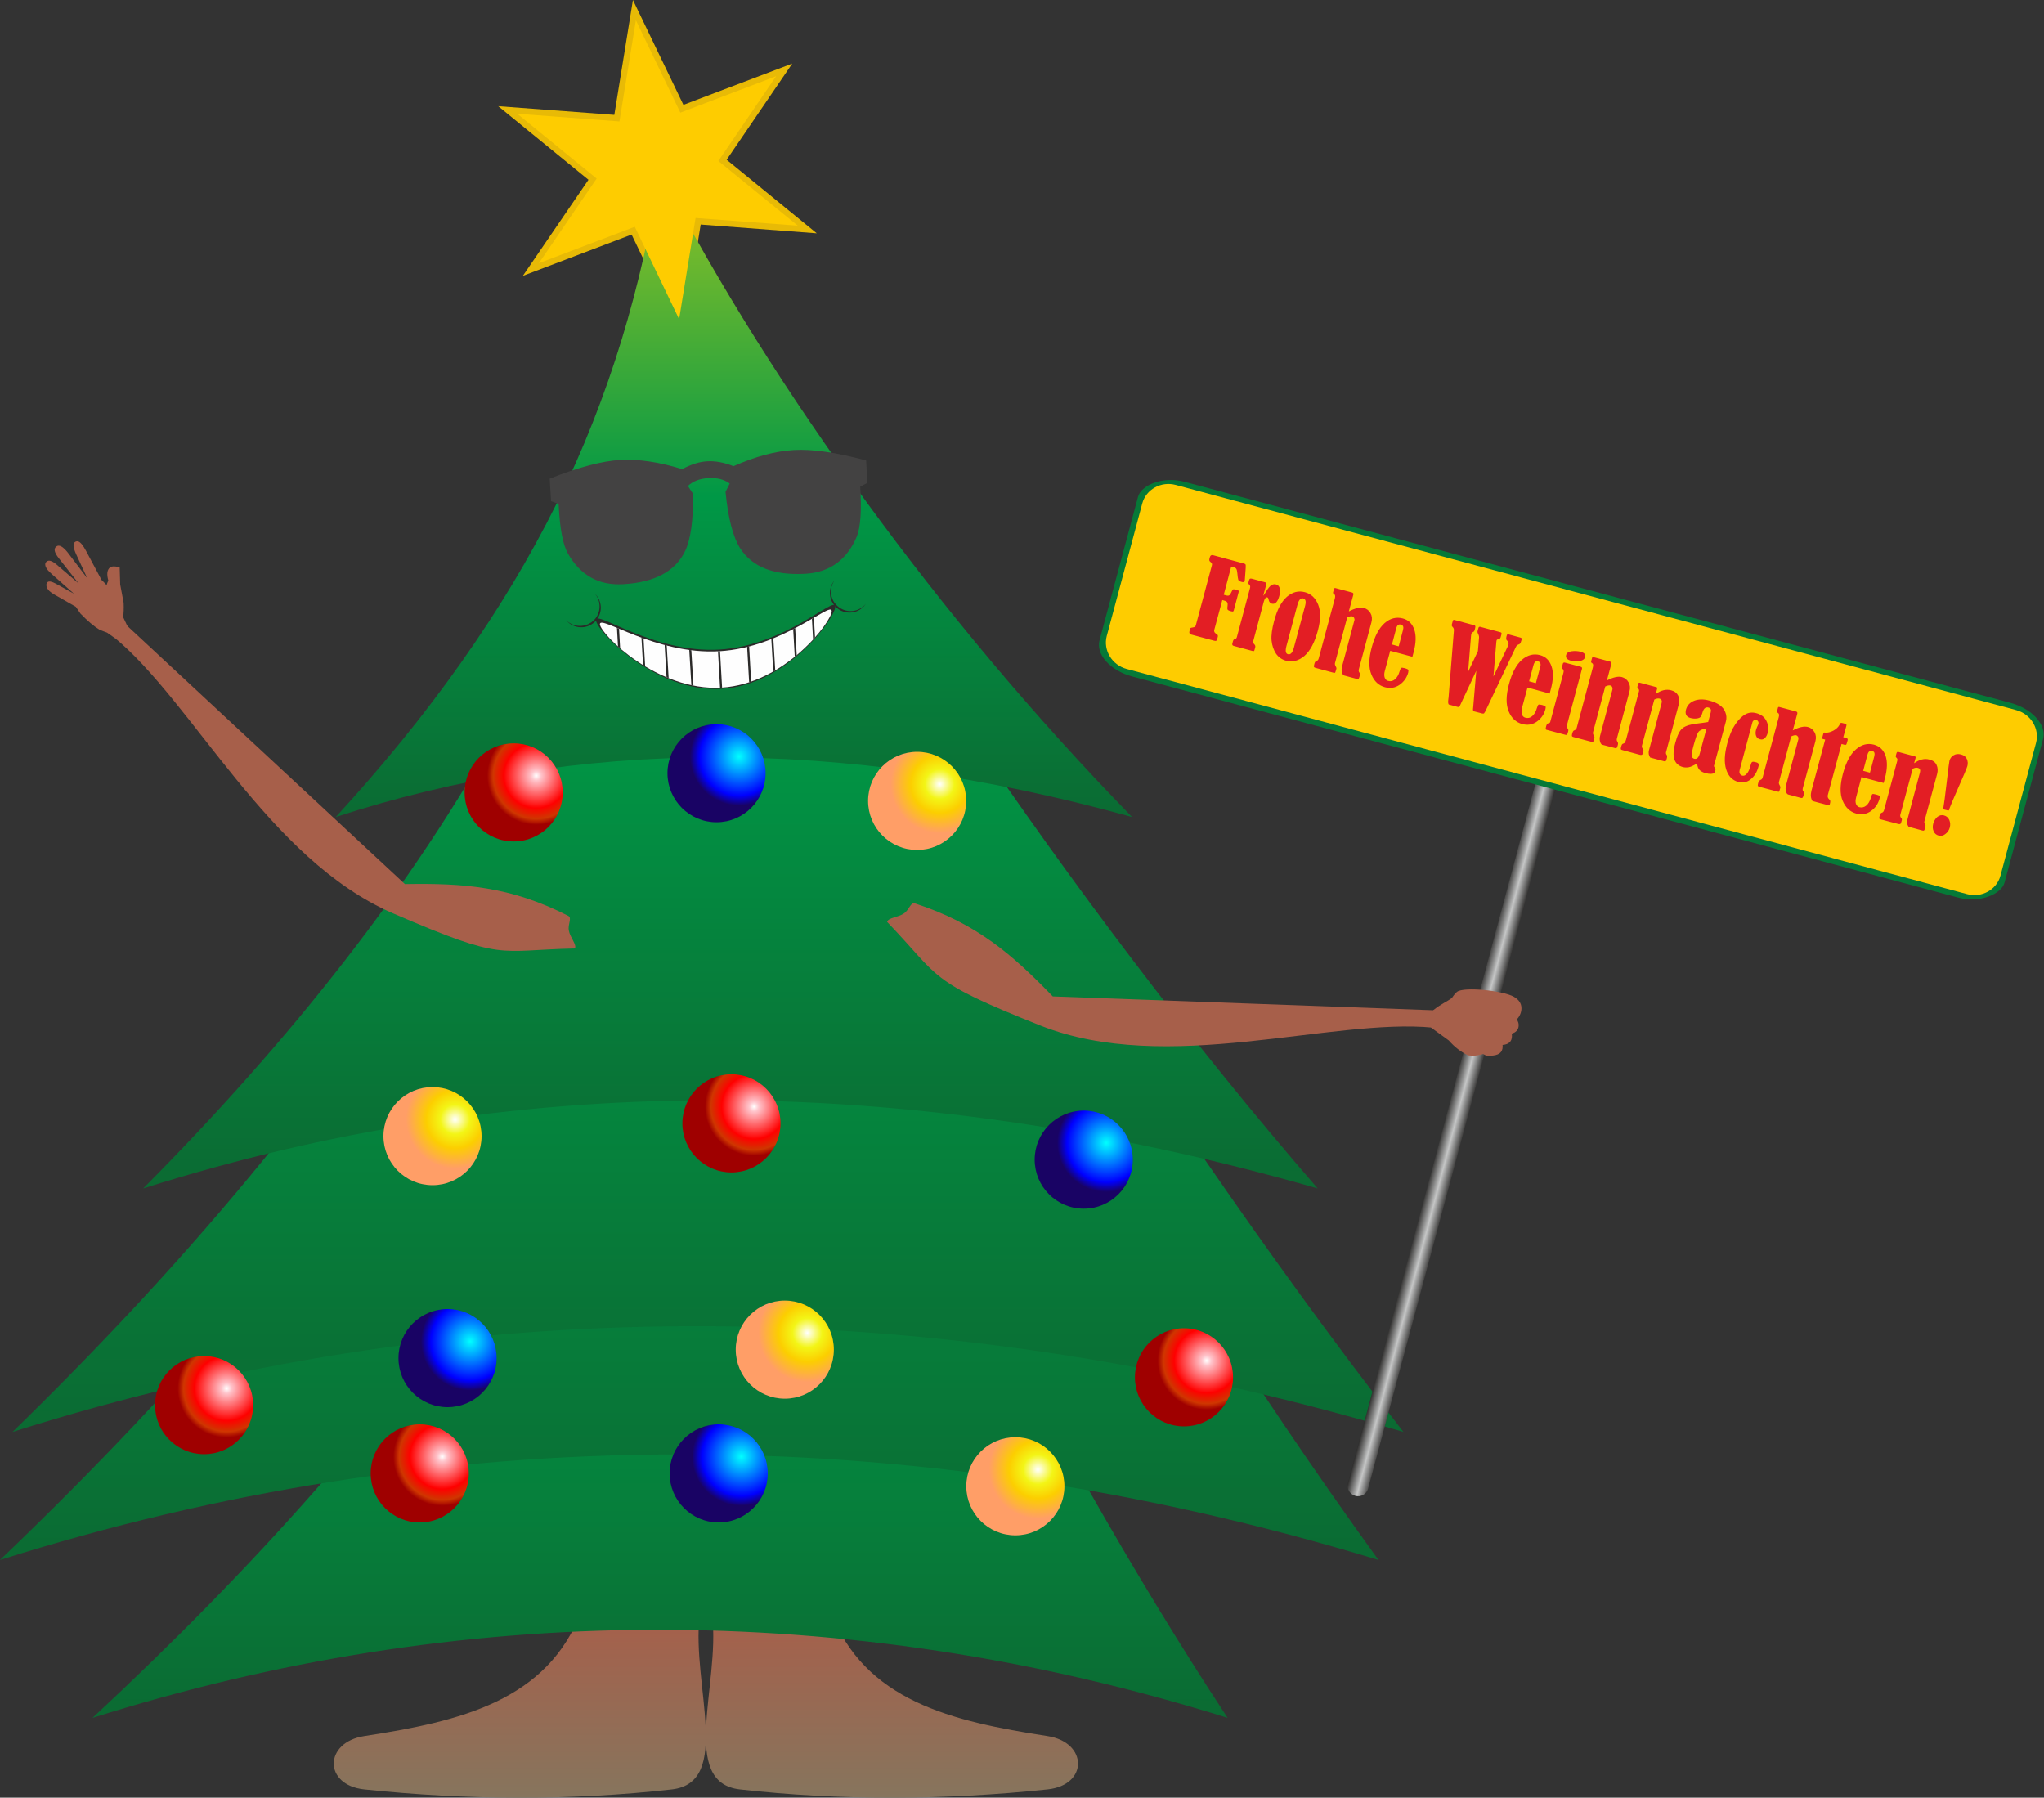 <?xml version="1.0" encoding="UTF-8"?>
<!DOCTYPE svg  PUBLIC '-//W3C//DTD SVG 1.1//EN'  'http://www.w3.org/Graphics/SVG/1.1/DTD/svg11.dtd'>
<svg width="200mm" height="175.89mm" clip-rule="evenodd" fill-rule="evenodd" image-rendering="optimizeQuality" shape-rendering="geometricPrecision" text-rendering="geometricPrecision" version="1.1" viewBox="0 0 20000 17589" xml:space="preserve" xmlns="http://www.w3.org/2000/svg" xmlns:xlink="http://www.w3.org/1999/xlink">
 <rect x="0" y="0" width="20000" height="17589" fill="#333333" stroke="none"/>
 <defs>
  <style type="text/css">
    .str0 {stroke:#2B2A29;stroke-width:20}
    .fil13 {fill:none}
    .fil10 {fill:#2B2A29}
    .fil11 {fill:#434242}
    .fil14 {fill:#A75F4A}
    .fil17 {fill:#FECC00}
    .fil12 {fill:#FEFEFE}
    .fil16 {fill:#067937}
    .fil0 {fill:#E8BA06}
    .fil18 {fill:#E31E24;fill-rule:nonzero}
    .fil4 {fill:url(#a)}
    .fil3 {fill:url(#n)}
    .fil5 {fill:url(#o)}
    .fil2 {fill:url(#p)}
    .fil6 {fill:url(#q)}
    .fil1 {fill:url(#r)}
    .fil15 {fill:url(#s)}
    .fil9 {fill:url(#t)}
    .fil7 {fill:url(#u)}
    .fil8 {fill:url(#m)}
  </style>
     <clipPath id="l">
      <path d="m7038 6372c-627 36-1173-362-1168-264 6 98 562 656 1188 620s1086-652 1080-750c-5-99-474 358-1100 394z"/>
     </clipPath>
  <linearGradient id="a" x1="6457.1" x2="6457.1" y1="1782.9" y2="15080" gradientUnits="userSpaceOnUse">
   <stop stop-color="#B0CB1F" offset="0"/>
   <stop stop-color="#009846" offset=".502"/>
   <stop stop-color="#0D622F" offset="1"/>
  </linearGradient>
  <linearGradient id="n" x1="6457.1" x2="6457.1" y1="3036.2" y2="16334" gradientUnits="userSpaceOnUse" xlink:href="#a">
  </linearGradient>
  <linearGradient id="o" x1="6457.1" x2="6457.1" y1="1416.3" y2="12522" gradientUnits="userSpaceOnUse" xlink:href="#a">
  </linearGradient>
  <linearGradient id="p" x1="6457.1" x2="6457.1" y1="6596.9" y2="17703" gradientUnits="userSpaceOnUse" xlink:href="#a">
  </linearGradient>
  <linearGradient id="q" x1="6457.1" x2="6457.1" y1="1078.4" y2="8598.7" gradientUnits="userSpaceOnUse" xlink:href="#a">
  </linearGradient>
  <linearGradient id="r" x1="50%" x2="50%" y1="1%" y2="99%">
   <stop stop-color="#A75F4A" offset="0"/>
   <stop stop-color="#86755D" offset="1"/>
  </linearGradient>
  <linearGradient id="s" x1="14350" x2="14123" y1="11029" y2="10969" gradientUnits="userSpaceOnUse">
   <stop stop-color="#2B2A29" offset="0"/>
   <stop stop-color="#C5C6C6" offset=".502"/>
   <stop stop-color="#2B2A29" offset="1"/>
  </linearGradient>
  <radialGradient id="t" cx="73%" cy="33%">
   <stop stop-color="aqua" offset="0"/>
   <stop stop-color="blue" offset=".8"/>
   <stop stop-color="#190364" offset="1"/>
  </radialGradient>
  <radialGradient id="u" cx="73%" cy="33%">
   <stop stop-color="#fff" offset="0"/>
   <stop stop-color="#F3F516" offset=".302"/>
   <stop stop-color="#FCCE00" offset=".588"/>
   <stop stop-color="#FF9E67" offset="1"/>
  </radialGradient>
  <radialGradient id="m" cx="73%" cy="33%">
   <stop stop-color="#fff" offset="0"/>
   <stop stop-color="#FFC4CB" offset=".102"/>
   <stop stop-color="red" offset=".659"/>
   <stop stop-color="#CF3600" offset=".878"/>
   <stop stop-color="#9F0000" offset="1"/>
  </radialGradient>
 </defs>
    <polygon class="fil0" points="6193 0 6011 1124 4875 1039 5758 1759 5116 2699 6180 2295 6674 3321 6856 2197 7992 2283 7110 1563 7752 622 6687 1026"/>
    <path class="fil1" d="m6969 15816c77 662-326 1625 271 1692 983 111 2011 105 3009 0 401-42 396-461 0-522-933-144-1796-342-2127-1232-343 7-811 55-1153 62z"/>
    <path class="fil1" d="m6845 15816c-77 662 325 1625-272 1692-982 111-2011 105-3008 0-401-42-397-461 0-522 933-144 1796-342 2127-1232 343 7 810 55 1153 62z"/>
    <path class="fil2" d="m7159 7492c-509 1630-1246 3239-2284 4782-1054 1567-2393 3069-3970 4534 1781-562 3610-856 5476-862s3749 274 5631 862c-967-1468-1804-2998-2614-4532-829-1570-1609-3149-2239-4784z"/>
    <path class="fil3" d="m6844 4109c-449 1952-1183 3881-2319 5726-1159 1879-2690 3673-4525 5428 2134-673 4333-1026 6597-1033 2263-8 4570 328 6891 1033-1273-1759-2411-3595-3519-5430-1138-1883-2221-3767-3125-5724z"/>
    <path class="fil4" d="m6661 2855c-390 1952-1060 3882-2144 5726-1104 1880-2594 3675-4394 5429 2129-674 4337-1027 6617-1034 2279-8 4616 330 6992 1034-1368-1759-2595-3592-3773-5429-1207-1881-2343-3769-3298-5726z"/>
    <path class="fil5" d="m6568 2312c-295 1630-813 3240-1664 4782-866 1568-2048 3069-3503 4534 1774-562 3615-857 5532-863 1916-6 3908 275 5960 863-1273-1470-2412-2995-3459-4534-1065-1565-2042-3147-2866-4782z"/>
    <path class="fil6" d="m6458 1684c-176 1104-490 2194-1010 3240-526 1059-1252 2078-2163 3070 1172-381 2404-581 3698-584 1295-3 2658 186 4094 584-970-995-1825-2024-2590-3070-772-1056-1454-2133-2029-3240z"/>
    <circle class="fil7" cx="8974" cy="7836" r="480"/>
    <circle class="fil7" cx="4232" cy="11116" r="480"/>
    <circle class="fil7" cx="7679" cy="13205" r="480"/>
    <circle class="fil7" cx="9935" cy="14542" r="480"/>
    <circle class="fil8" cx="5026" cy="7753" r="480"/>
    <circle class="fil8" cx="7157" cy="10991" r="480"/>
    <circle class="fil8" cx="1997" cy="13748" r="480"/>
    <circle class="fil9" cx="7011" cy="7565" r="480"/>
    <circle class="fil9" cx="10604" cy="11346" r="480"/>
    <circle class="fil9" cx="7032" cy="14416" r="480"/>
    <circle class="fil9" cx="4379" cy="13288" r="480"/>
    <circle class="fil8" cx="11585" cy="13476" r="480"/>
    <circle class="fil8" cx="4107" cy="14416" r="480"/>
    <path class="fil10" d="m7037 6356c-647 37-1212-394-1206-288s581 709 1228 672c647-38 1120-701 1114-807s-489 386-1136 423z"/>
    <path class="fil11" d="m5392 4903l74 28c11 236 41 397 90 483 122 215 303 316 542 302 307-18 508-125 604-321 57-118 83-306 78-565l-49-75c49-47 117-73 201-77 84-5 153 12 208 53l-41 81c25 258 73 442 143 552 118 184 330 267 637 250 239-14 407-135 504-363 37-91 49-254 34-489l70-37-12-220c-294-79-530-113-707-102-177 10-375 62-591 158-93-37-178-52-255-48s-160 30-247 77c-226-70-428-100-606-90-177 10-407 71-690 183l13 220z"/>
    <path class="fil12" d="m7038 6372c-627 36-1173-362-1168-264 6 98 562 656 1188 620s1086-652 1080-750c-5-99-474 358-1100 394z"/>
    <g clip-path="url(#l)">
      <line class="fil13 str0" x1="7034" x2="7057" y1="6351" y2="6755"/>
      <line class="fil13 str0" x1="6511" x2="6535" y1="6272" y2="6677"/>
      <line class="fil13 str0" x1="6753" x2="6777" y1="6339" y2="6743"/>
      <line class="fil13 str0" x1="7319" x2="7342" y1="6306" y2="6710"/>
      <line class="fil13 str0" x1="7554" x2="7578" y1="6198" y2="6603"/>
      <line class="fil13 str0" x1="7765" x2="7788" y1="6047" y2="6450"/>
      <line class="fil13 str0" x1="7951" x2="7967" y1="5993" y2="6278"/>
      <line class="fil13 str0" x1="6283" x2="6306" y1="6181" y2="6577"/>
      <line class="fil13 str0" x1="6044" x2="6059" y1="6093" y2="6365"/>
    </g>
    <path class="fil13" d="m7038 6372c-627 36-1173-362-1168-264 6 98 562 656 1188 620s1086-652 1080-750c-5-99-474 358-1100 394z"/>
    <path class="fil10" d="m8162 5684c-2 2-4 4-6 7-61 86-41 205 45 267 86 61 205 42 267-45 2-2 3-4 5-7-63 80-178 97-262 37s-105-174-49-259z"/>
    <path class="fil10" d="m5823 5811l6 6c71 79 65 200-13 271-79 71-200 65-271-14l-6-6c72 72 188 75 265 7 76-69 84-186 19-264z"/>
    <path class="fil14" d="m1205 6038l48 102c-26 64-60 97-130 103l-75-53-72-27c-57-35-120-88-189-160l-45-66-205-117c-31-18-53-34-65-50-11-14-17-28-18-42-1-15 3-26 12-33 14-11 40-6 79 15l179 99-206-182c-25-22-42-39-50-49-15-19-24-36-25-50-2-14 3-26 15-35 20-16 52-6 96 31l215 184-195-248c-21-27-34-50-38-69s1-33 15-44c27-21 64-1 112 59l191 252-106-229c-31-67-37-108-17-124 11-9 22-11 34-8 12 4 24 14 37 30 13 17 27 38 40 63l152 285c12 10 28 27 49 50 3-12 9-28 17-45-9-32-12-58-9-80 3-21 12-38 26-49s41-12 80-4l14 3 5 168 34 181c2 56 0 102-5 139z"/>
    <path class="fil15" d="m15211 7362c54 15 87 71 72 125l-1896 7077c-14 54-71 87-125 72-55-15-87-71-73-125l1897-7077c14-54 71-87 125-72z"/>
    <rect class="fil16" transform="matrix(-1.289 -.345 -.224 .835 20058 6980.2)" width="6870" height="2282" rx="300" ry="300"/>
    <path class="fil17" d="m19729 6948l-8224-2203c-143-39-291 43-328 180l-348 1299c-36 138 51 282 194 321l8224 2203c143 39 290-43 327-180l348-1299c37-138-50-282-193-321z"/>
    <path class="fil14" d="m14025 10055c15-56 30-112 45-169l-3769-137c-394-408-744-714-1349-910-43-14-54 62-107 98-56 39-154 41-165 83 532 553 385 571 1500 1014 1239 492 2848-78 3845 21z"/>
    <path class="fil14" d="m1113 6233c29-50 58-101 87-151l2762 2568c568-10 1031 21 1598 311 40 20-6 81 6 144 12 67 80 138 59 175-768 16-677 132-1778-343-1224-528-1958-2069-2734-2704z"/>
    <path class="fil14" d="m14004 10055l172 125c58 66 122 115 190 146 21 2 37 3 47 3 29 0 62-5 99-16l31 16h36c83 0 124-30 124-90 0-3 0-8-1-15 61-5 92-34 92-88 0-5-1-13-2-23 22-6 39-16 51-31 11-14 17-31 17-53 0-17-6-35-18-55 30-33 45-70 45-110 0-46-25-84-75-112-108-61-490-99-555-48-33 26-43 55-54 63-42 31-107 58-179 117-18 40-34 136-20 171z"/>
    <polygon class="fil17" points="6222 198 6061 1188 5061 1113 5838 1747 5273 2575 6211 2219 6645 3123 6806 2133 7806 2208 7029 1575 7594 746 6657 1102"/>
   <path class="fil18" d="m11960 5871l-79 293c-4 15 3 28 20 38 9 5 14 10 15 14 2 4 1 12-2 23-5 18-9 28-13 30-3 3-10 3-21 0l-220-59c-12-3-19-8-21-14-3-6-2-17 2-32 3-10 5-16 8-19 2-2 8-4 18-5 13-2 22-5 26-8 3-3 6-8 8-15l156-582c3-9 3-16 1-21-3-5-9-12-18-20-7-5-9-14-6-27 0-1 2-8 6-21 6-13 15-17 29-14l300 81c9 2 15 5 18 9 2 4 3 12 2 24v8l-8 113c0 7-1 13-2 18-3 10-12 13-28 9-20-5-32-13-35-22s-6-30-9-63c-2-21-5-35-10-43s-14-14-28-18c-4-1-11-3-22-4l-73 275 25 7c13 3 22 3 29-2 7-4 13-13 19-27 7-15 13-25 17-29 3-4 15-3 33 2 13 3 20 6 22 10 2 3 2 8 0 16l-46 173c-2 8-5 12-8 14-3 1-11 0-25-4-16-4-26-10-29-16-3-7-2-21 1-43s-6-36-27-42l-25-7zm400-42c6-6 15-18 25-36 24-39 43-62 57-69 15-8 29-10 43-6 20 5 32 18 37 39 4 21 3 45-4 73-16 59-41 85-74 76-17-5-27-18-31-40-2-13-7-20-12-21-15-4-26 10-35 41l-103 386c-3 12 0 22 9 31 10 9 13 19 10 31l-6 22c-2 7-4 12-6 14-3 1-8 1-16-1l-182-49c-12-3-17-11-14-23l7-26c3-9 7-14 13-16 13-2 21-9 24-20l130-485c2-12 1-20-6-27s-10-12-11-15c0-3 1-12 5-26 3-11 7-18 11-20s10-2 18 0l130 35c6 2 10 4 11 8s0 13-3 26l-27 98zm408-35c61 16 104 57 130 122s25 151-4 257c-31 115-75 197-131 245-57 48-117 63-178 47-42-11-76-35-100-70-23-35-38-78-43-127-5-50 4-114 25-192 29-111 71-190 125-237 55-47 113-62 176-45zm3 130c10-40 4-63-19-69-25-7-44 14-57 63l-107 401c-13 48-9 76 14 82 25 7 45-14 58-63l111-414zm427 58c61-32 111-43 148-33 28 7 49 24 64 50s18 56 9 90l-123 459c-3 12-2 22 3 29 8 10 10 22 6 35-4 16-8 25-11 29-3 3-9 4-17 2l-123-33c-11-3-18-13-23-31s-5-37 1-59l120-449c3-8 2-16-2-25-4-8-9-13-17-15-12-4-29 0-51 10l-119 445c-3 10-1 21 6 32 6 11 9 20 7 26-6 22-10 34-12 37s-9 3-20 0l-174-47c-7-2-11-5-13-9-2-3-1-11 2-22 3-14 6-22 9-26 2-3 7-6 15-10 10-4 17-12 20-24l159-591c5-21 2-35-11-41-6-4-9-9-7-16l9-34c2-7 7-9 15-7l161 43c12 3 16 10 13 22l-44 163zm405 386l-53 197c-7 26-7 47-1 65 6 17 17 28 33 32 25 7 47 2 67-15s36-43 46-79c6-19 11-30 15-33 5-3 17-2 37 3 17 5 28 10 32 15 3 4 3 14 0 28-14 50-42 89-84 119-43 30-90 38-143 24-61-16-106-58-133-124-28-67-27-155 3-266s72-190 127-238c54-47 114-62 177-45 55 14 92 51 112 108 20 58 18 132-6 222l-12 45-217-58zm83-44l42-159c8-30 2-48-20-54-23-6-38 6-46 36l-42 159 66 18zm775 47l11-131c1-13-2-26-10-40-5-9-6-16-5-23l9-33c3-10 9-13 18-11l197 53c7 2 10 4 11 8s0 11-3 22c-4 17-8 27-11 30-2 3-8 5-15 7-11 3-17 6-19 12s-3 17-4 31l-27 323 144-303c1-3 2-6 3-10 4-15-1-28-15-40-8-6-9-18-5-37 2-4 2-8 3-10l1-4c2-8 9-10 20-7l111 30c7 2 12 4 13 8 2 3 2 9-1 18l-3 9-6 18c-3 7-10 12-21 16-11 3-19 11-25 24l-287 605c-11 24-19 38-23 42s-10 5-18 3l-81-21c-9-3-12-13-9-32 0-4 1-7 1-9l30-356-154 329c-5 13-10 21-14 24-3 2-8 2-13 1l-85-23c-9-2-12-21-7-56 1-6 2-11 2-14l52-655c1-14-3-25-12-34-8-8-11-16-8-25l10-37c2-7 7-10 16-7l191 51c7 2 11 4 12 9 2 3 1 12-2 24-4 14-7 22-8 25-2 4-7 7-13 10-8 4-13 10-15 16-2 7-3 17-4 28l-28 345 96-203zm485 356l-53 197c-7 26-7 48-1 66 6 17 17 28 33 32 25 7 47 2 67-15s36-43 46-79c6-19 11-30 15-33s17-2 37 3c17 5 28 10 32 14 3 5 3 15-1 29-13 49-41 89-83 119-43 30-90 38-144 24-60-17-105-58-132-124-28-67-27-155 3-266 29-111 72-190 126-238 55-47 115-63 178-46 55 15 92 51 112 109s18 132-6 222l-12 45-217-59zm82-43l43-159c8-30 1-48-21-54s-37 6-45 36l-43 159 66 18zm438-307c36 10 51 27 44 51-5 20-21 33-49 39-28 7-57 7-88-2-40-10-56-29-49-56 6-21 24-33 55-37s60-2 87 5zm-183 150l9-32c2-11 10-15 23-11l152 40c11 3 15 10 12 21l-148 554c-2 8-3 13-3 15 0 3 3 5 7 9 10 7 13 19 9 34-5 18-9 28-11 31-3 3-8 4-17 1l-185-49c-4-2-7-5-7-9 0-3 1-12 5-27 5-17 12-26 20-27 11-1 18-6 20-15l129-480c5-19 1-32-11-39-5-3-6-8-4-16zm440 131c61-32 111-43 148-33 27 8 49 24 64 51 15 26 18 55 9 89l-123 460c-3 12-2 21 3 28 8 10 10 22 6 36-4 15-8 25-11 28-4 4-9 5-17 2l-123-32c-11-3-18-14-23-32-5-17-5-37 1-58l120-449c2-8 2-17-2-25-4-9-10-14-17-16-13-3-29 0-51 10l-119 445c-3 11-1 22 6 32 6 12 9 20 7 26-6 22-10 35-12 37-2 3-9 3-20 0l-174-46c-7-2-12-5-14-9-1-4-1-11 2-22 4-14 7-23 10-26 2-4 7-7 14-10 11-4 18-13 21-24l158-591c6-22 3-36-10-42-6-3-9-9-7-16l9-34c2-7 7-9 15-7l160 43c12 3 17 11 14 22l-44 163zm478 133c51-38 102-50 151-37 34 9 56 27 69 53 12 27 13 56 4 89l-123 462c-3 10-1 19 5 27 6 6 7 19 2 37-4 15-8 24-11 26s-8 2-16 0l-135-36c-15-22-19-46-12-72l123-459c7-25 0-40-21-46-14-3-31 0-50 10l-121 450c-3 11 0 22 9 31 6 6 7 14 5 24l-7 25c-3 11-12 14-28 10l-170-46c-9-2-13-5-15-8s-1-9 1-19l5-18c3-9 7-15 14-17 9-3 15-7 19-11 3-5 7-15 12-31l126-471c3-11 0-21-10-29-5-5-7-11-5-18l7-26c3-10 8-14 17-11l157 42c7 2 11 4 12 6s1 7-1 13l-13 50zm513 273l25-94c7-25 0-41-21-47-29-8-48 8-59 47-6 22-12 37-20 45-7 8-21 13-40 15s-39 0-58-5c-41-11-55-39-44-82 11-41 38-70 81-87 42-16 92-17 149-1 38 10 70 24 97 42 28 19 47 42 58 72 12 29 13 58 6 87l-118 440c0 2 4 8 10 18 5 6 7 14 4 24-3 13-8 21-12 26-6 4-15 7-30 8-15 0-33-2-53-7-25-7-45-17-59-31s-22-35-24-64c-36 21-64 34-83 37-20 3-39 3-57-2-41-11-68-35-82-73s-11-94 9-166c19-73 43-120 71-142 29-23 77-38 144-45 42-5 78-10 106-15zm-16 62c-41 7-68 19-80 37-13 18-28 62-47 132-14 52-20 85-18 100 3 16 11 25 25 29 25 6 43-11 54-52l66-246zm449-59l-125 468c-3 12-3 22 1 33 5 11 13 18 25 21 16 4 31-2 45-20 15-17 26-42 34-74l4-13c4-17 10-27 17-28 7-2 18 0 33 4 14 3 22 8 25 14 4 6 4 17-1 32-13 50-38 90-74 120-35 30-77 38-125 26-56-16-95-56-116-122s-17-151 11-255c20-78 47-140 79-187 32-46 65-79 98-97 32-18 68-22 108-11 46 12 79 37 98 76 19 38 23 77 12 118-6 21-15 38-28 50-13 13-29 16-47 11-19-5-32-16-38-33s-7-35-1-57c2-9 6-19 11-31 7-13 11-23 13-31 2-9 1-17-4-24-4-7-10-12-18-14s-16-1-23 4c-7 6-12 12-14 20zm395 79c61-32 111-43 148-33 28 7 49 24 64 50s18 56 9 90l-123 459c-3 12-2 22 3 28 8 10 10 22 6 36-4 16-8 25-11 29-4 3-9 4-17 2l-123-33c-11-3-18-13-23-31s-5-37 1-59l120-449c2-8 2-16-2-25-4-8-10-13-17-16-13-3-29 1-51 11l-119 445c-3 10-1 21 6 32 6 11 9 20 7 26-6 22-10 34-12 37s-9 3-20-1l-174-46c-7-2-12-5-14-9-1-3-1-11 2-22 4-14 7-23 10-26 2-3 7-6 14-10 11-4 18-12 21-24l158-591c6-22 3-35-10-42-6-3-9-8-7-15l9-35c2-6 7-9 15-6l161 43c11 3 16 10 13 22l-44 163zm317 90l-19-5c-6-1-9-3-10-5-1-1-1-5 1-11l9-34c2-7 4-11 6-13 2-1 6-1 14 0 24 2 50-4 80-20 29-16 49-36 61-60 4-9 7-13 10-15 3-1 8-1 16 1l31 8c8 3 11 9 8 20l-30 111 30 8c11 3 15 10 13 20l-10 35c-2 10-9 14-21 11l-29-8-134 499c-5 17 0 31 13 43 6 5 10 11 11 17 1 5-1 15-4 28-2 9-4 13-6 14-1 1-5 0-12-2l-152-40c-18-27-21-61-10-103l134-499zm355 367l-52 197c-7 26-8 48-2 65 7 18 18 29 33 33 25 6 47 1 67-15 21-17 36-44 47-79 5-20 10-31 14-34 5-3 17-1 37 4 18 5 28 9 32 14s4 14 0 29c-14 49-41 89-84 119-42 30-90 38-143 24-61-17-105-58-133-125-28-66-27-155 3-266s72-190 127-237c55-48 114-63 177-46 55 15 92 51 113 109 19 58 17 132-7 221l-12 45-217-58zm83-43l42-159c8-30 2-48-20-54s-38 6-46 36l-42 159 66 18zm432-92c52-37 102-50 151-36 34 9 57 26 69 53 12 26 14 56 5 89l-124 461c-3 11-1 20 6 27 6 7 6 19 1 38-4 14-7 23-11 25-3 3-8 3-16 1l-135-37c-15-21-19-45-11-71l122-459c7-25 0-41-21-46-14-4-30-1-50 9l-121 450c-3 12 0 22 10 32 5 5 7 13 4 24l-7 24c-3 11-12 14-27 10l-171-45c-8-3-13-5-15-8-1-3-1-10 2-19l4-18c3-9 8-15 14-18 9-3 16-7 19-11 4-4 8-14 12-31l126-471c3-11 0-21-10-29-5-4-7-10-5-18l7-25c3-11 9-14 18-12l157 42c6 2 11 4 12 6 1 3 0 7-1 13l-14 50zm327 461l-32-8c-6-2-10-4-11-6-1-3 0-10 4-22 4-17 15-102 33-255 14-120 22-184 25-194 6-24 20-42 40-54 21-13 45-16 74-8 28 8 47 22 56 44 10 23 12 46 5 70-4 16-38 98-103 244-42 96-65 151-70 166-3 14-6 22-9 23-2 2-6 2-12 0zm-35 49c24 6 41 21 52 44 10 23 12 48 5 75-7 25-21 47-43 63-21 17-43 22-67 15-22-6-39-20-48-42-10-22-11-47-4-74 8-27 21-49 40-66 20-16 41-21 65-15z"/>
</svg>
